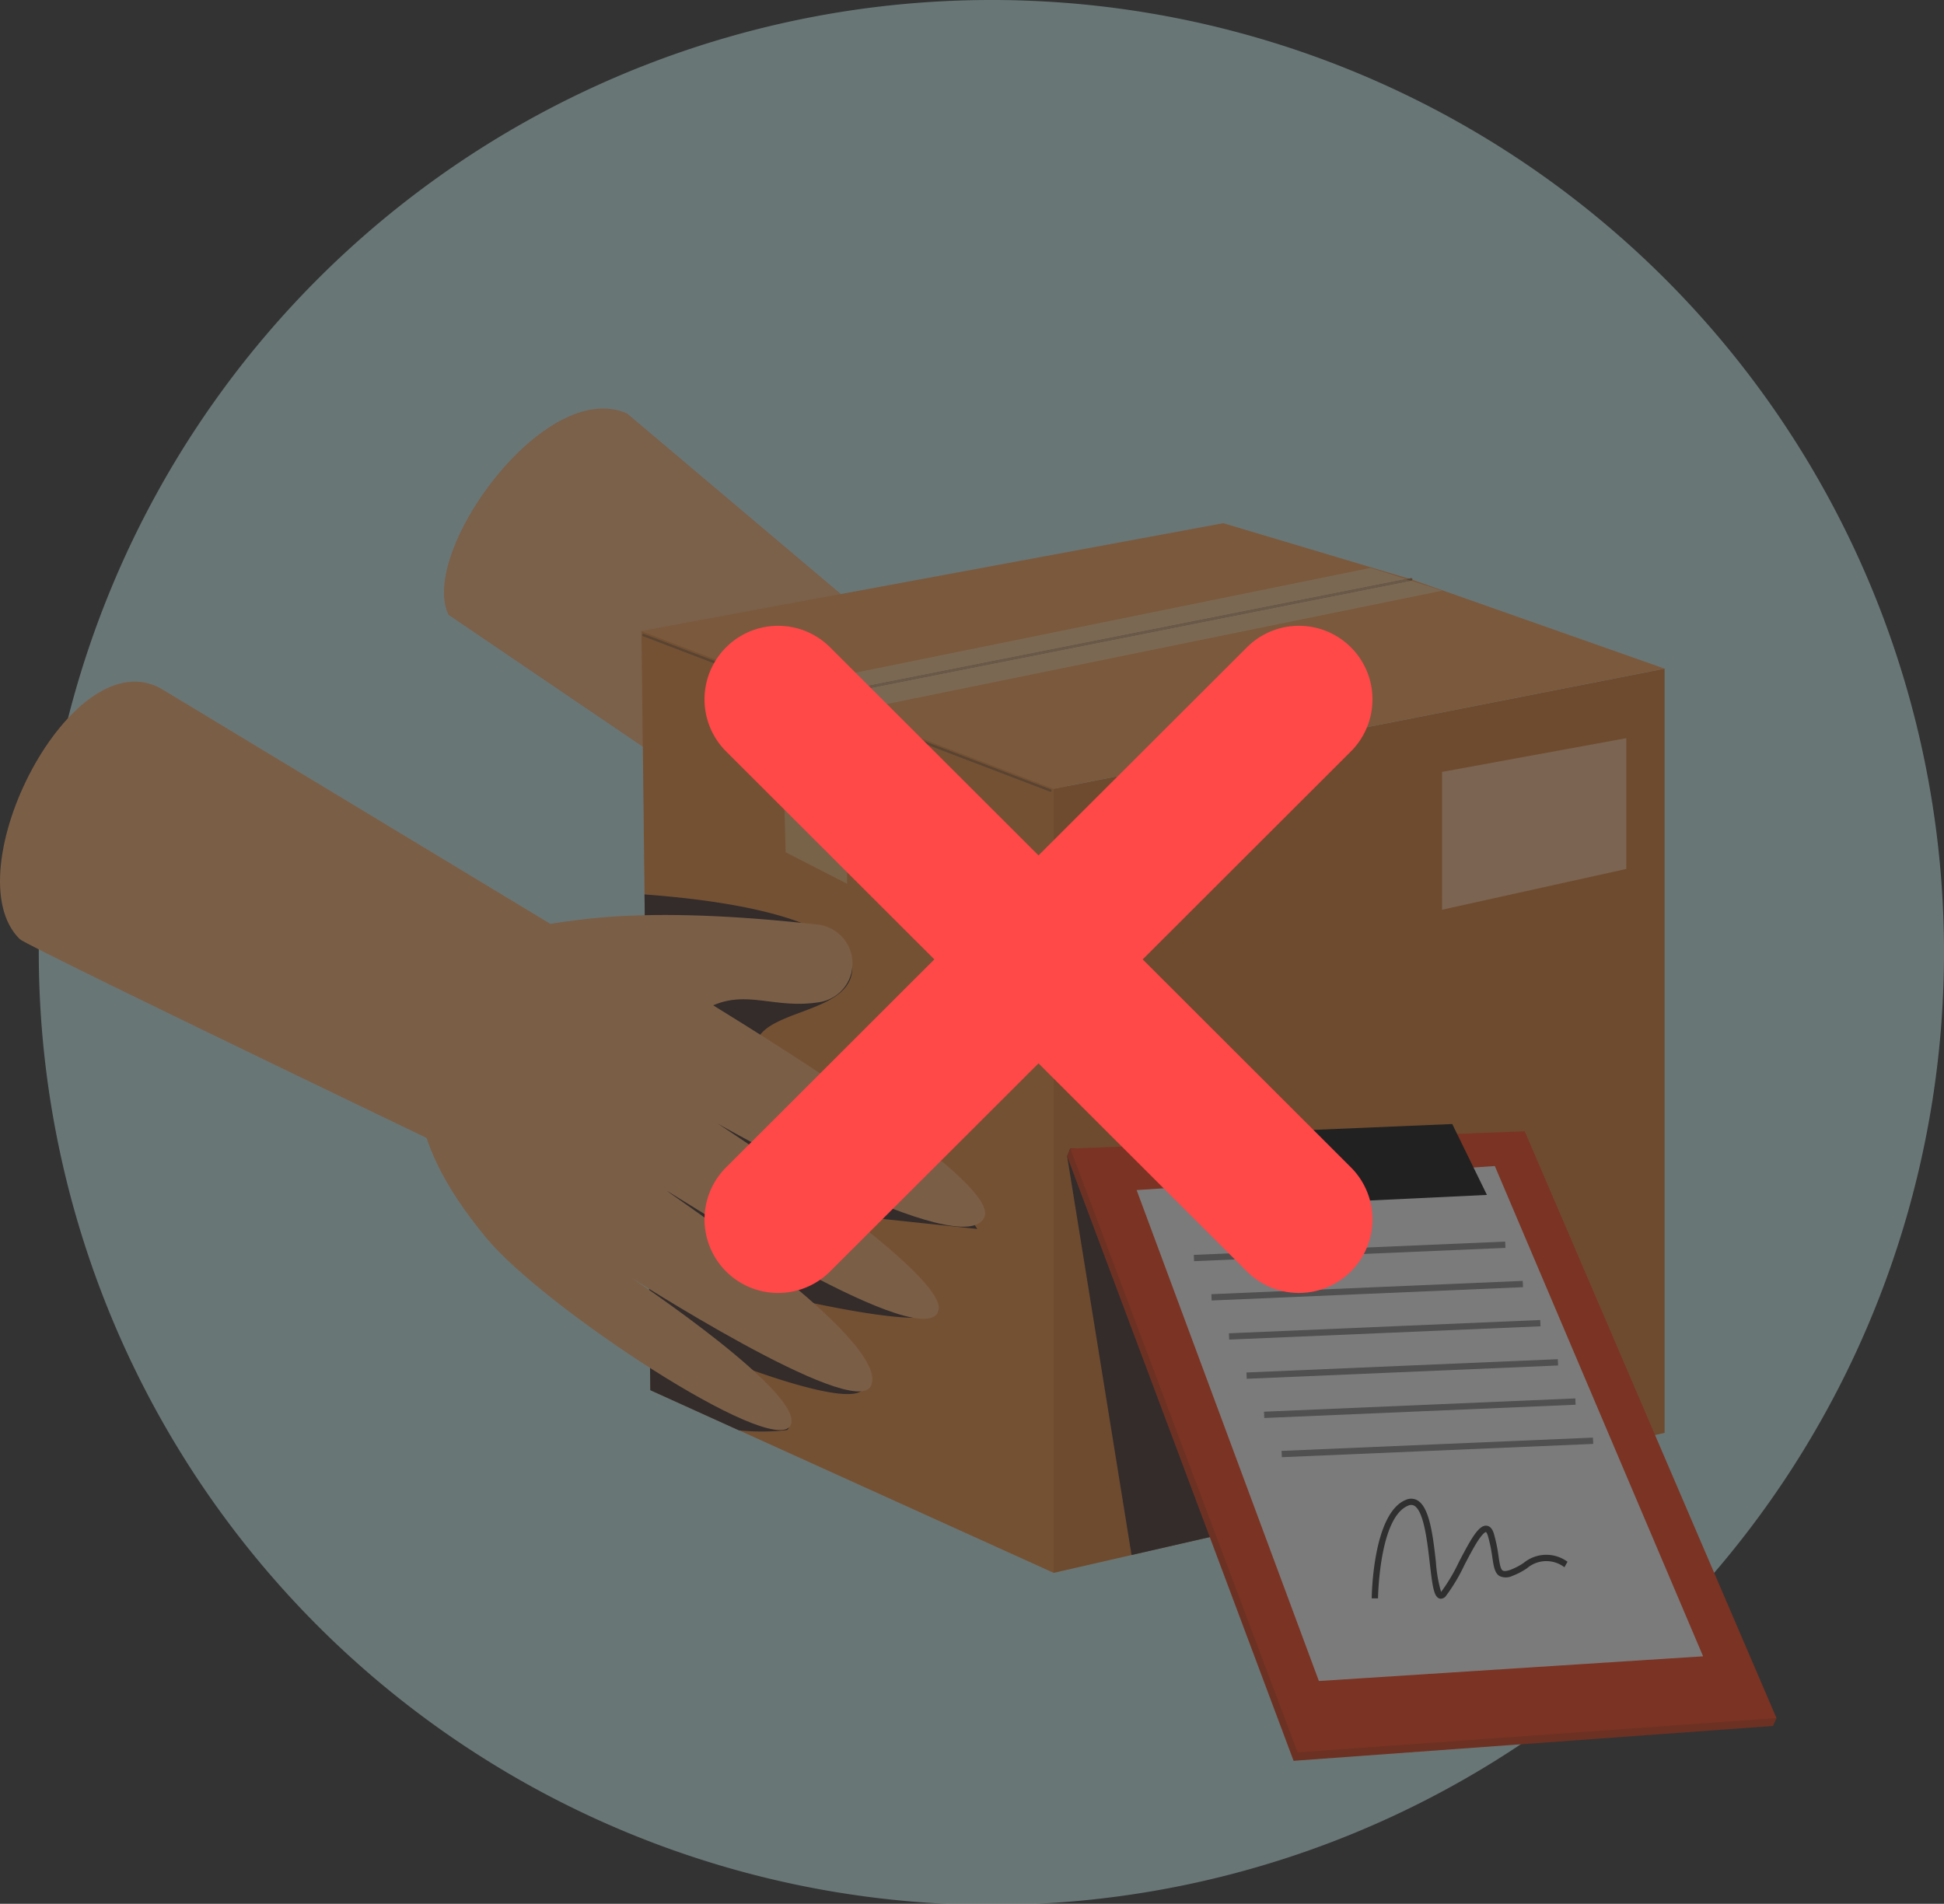 <svg xmlns="http://www.w3.org/2000/svg" width="85" height="83.258" viewBox="0 0 85 83.258">
  <rect x="0" y="0" width="85" height="83.258" fill="#333333" stroke="none"/>
  <g id="farmer_denied" transform="translate(1122 4842)">
    <g id="bg" transform="translate(-1122.87 -4842.72)" opacity="0.354">
      <path id="Fill-222" d="M117.444,42.349A41.652,41.652,0,1,1,75.792.72a41.64,41.64,0,0,1,41.652,41.629" transform="translate(-31.574)" fill="#d9ffff" fill-rule="evenodd" opacity="0.93"/>
      <path id="Fill-223" d="M405.747,376.44l-23.813-16.173c-1.31-2.719,4.217-10.413,7.811-8.8l20.516,17.326-4.514,7.647" transform="translate(-361.454 -332.661)" fill="#ffb373" fill-rule="evenodd"/>
      <path id="Fill-224" d="M904.71,613.954l26.715-6.123V574.41l-26.715,5.255v34.289" transform="translate(-857.771 -544.449)" fill="#d97826" fill-rule="evenodd"/>
      <path id="Fill-225" d="M595.886,455.971l-11.08-3.906-8.219-2.455-25.436,4.714,18.021,6.9,26.715-5.255" transform="translate(-522.232 -426.01)" fill="#ffa04f" fill-rule="evenodd"/>
      <path id="Fill-226" d="M569.142,549V583.29L551.508,575.3l-.388-33.2,18.022,6.9" transform="translate(-522.203 -513.786)" fill="#ee8932" fill-rule="evenodd"/>
      <path id="Fill-227" d="M694.8,502.031h.009l26.287-5.218a.054.054,0,0,0,.04-.063.051.051,0,0,0-.058-.043l-26.287,5.218a.055.055,0,0,0-.04.063.052.052,0,0,0,.049.045" transform="translate(-658.509 -470.703)" fill="#9e6331" fill-rule="evenodd"/>
      <path id="Fill-228" d="M569.719,551.365a.051.051,0,0,0,.047-.037.055.055,0,0,0-.031-.069l-17.795-6.8a.048.048,0,0,0-.064.033.056.056,0,0,0,.031.069l17.795,6.8.016,0" transform="translate(-522.919 -516.018)" fill="#9e6331" fill-rule="evenodd"/>
      <path id="Fill-229" d="M673.994,600.377,671.308,599l-.188-7.144,2.874,1.1v7.418" transform="translate(-636.087 -561.009)" fill="#f6bb71" fill-rule="evenodd"/>
      <path id="Fill-230" d="M703.652,504.661l-1.472-.564,25.933-5.147,1.375.437-25.835,5.274" transform="translate(-665.564 -472.835)" fill="#ffca8e" fill-rule="evenodd"/>
      <path id="Fill-231" d="M676.758,590.206l-.878-.336.878.336" transform="translate(-640.605 -559.121)" fill="#ffd6ab" fill-rule="evenodd"/>
      <path id="Fill-232" d="M677.03,493.633l-1.15-.441L701.4,488l1.539.49-25.909,5.143" transform="translate(-640.605 -462.443)" fill="#ffca8e" fill-rule="evenodd"/>
      <path id="Fill-233" d="M676.046,590.974l-1.475-.564.135-.027,1.473.564-.132.027m-1.665-.637-1.151-.44.135-.028,1.15.441-.135.027" transform="translate(-638.09 -559.121)" fill="#f6bb71" fill-rule="evenodd"/>
      <path id="Fill-234" d="M696,502.853l-.19-.073.135-.026,25.909-5.143.214.068-25.933,5.147-.135.027" transform="translate(-659.518 -471.563)" fill="#c99f70" fill-rule="evenodd"/>
      <path id="Fill-235" d="M673.975,591.583l-2.874-1.1v-.052l.109-.022,1.151.44.19.073,1.475.564-.049.01v.086" transform="translate(-636.068 -559.633)" fill="#c99f70" fill-rule="evenodd"/>
      <path id="Fill-236" d="M566.583,786.414c-.616.85-7.643-.907-7.643-.907s5.229,3.753,4.28,4.355-5.721-1.289-5.721-1.289,3.153,2.722,2.477,2.983a9.537,9.537,0,0,1-2.087.011l-3.876-1.757-.253-21.68c7.275.541,9.082,2.162,9.087,3.191.009,2.008-3.725,1.809-4.187,3.249s7.533,4.779,9.65,8.19l-7.657-.811s6.546,3.615,5.93,4.464" transform="translate(-524.709 -728.295)" fill="#33201b" fill-rule="evenodd"/>
      <path id="Fill-237" d="M415.918,786.353c2.967-.73,7.163-.73,12.4-.147a1.712,1.712,0,0,1,.124,3.381l-.076.013c-2.542.4-3.835-1.208-6.31,1.408-3.288,3.475-7.484,1.857-8.277-.011-.531-1.253.039-4.23,2.14-4.644" transform="translate(-391.684 -745.051)" fill="#ffae69" fill-rule="evenodd"/>
      <path id="Fill-238" d="M366.038,790.96c-2.049.164-4.9,1.176-5.879,3.559-1.166,2.849-1.691,5.667,2.131,10.293,2.512,3.041,12.492,9.608,13.3,8.218.761-1.318-6.842-6.4-7.032-6.523s9.832,6.343,10.559,4.78c.894-1.922-8.653-8.3-8.91-8.515s10.9,7.065,11.836,5.309c.8-1.489-9.628-8.261-9.628-8.261s10.851,6.182,11.669,4.066-18.041-12.926-18.041-12.926" transform="translate(-340.163 -749.961)" fill="#ffae69" fill-rule="evenodd"/>
      <path id="Fill-239" d="M25.687,608.471s-23.595-11.3-23.95-11.652c-2.961-2.887,2.3-13.277,6.243-10.917l22.373,13.524-4.666,9.045" transform="translate(0 -555.027)" fill="#ffae69" fill-rule="evenodd"/>
      <path id="Fill-240" d="M1245.987,634.05v5.72l-8.057,1.784v-6.028l8.057-1.476" transform="translate(-1174.007 -601.049)" fill="#ffbf8a" fill-rule="evenodd"/>
      <path id="Fill-241" d="M916.32,986.485l2.815,17.432,13.373-3.065L920.354,986.14h-3.9l-.136.345" transform="translate(-868.789 -935.193)" fill="#33201b" fill-rule="evenodd"/>
      <path id="Fill-242" d="M916.456,986.14l-.136.345,9.9,26.432,20.963-1.525.153-.345L916.456,986.14" transform="translate(-868.789 -935.193)" fill="#d62d06" fill-rule="evenodd"/>
      <path id="Fill-243" d="M918.98,972.1l9.941,26.41,20.937-1.5L938.85,971.35l-19.87.754" transform="translate(-871.313 -921.156)" fill="#ff3305" fill-rule="evenodd"/>
      <path id="Fill-244" d="M991.619,1001.15l9.107,21.442-16.8,1.08-7.969-21.47,15.659-1.051" transform="translate(-925.389 -949.438)" fill="#fff" fill-rule="evenodd"/>
      <path id="Fill-245" d="M1014.22,965.6l1.309,3.176,12.055-.575-1.516-3.1-11.849.5" transform="translate(-961.699 -915.225)" fill-rule="evenodd"/>
      <path id="Fill-246" d="M1024.962,1066.866l-.012-.275,13.614-.581.012.275-13.614.581" transform="translate(-971.882 -1010.992)" fill="#848484" fill-rule="evenodd"/>
      <path id="Fill-247" d="M1040.022,1100.5l-.012-.275,13.614-.582.012.275-13.613.582" transform="translate(-986.174 -1042.907)" fill="#848484" fill-rule="evenodd"/>
      <path id="Fill-248" d="M1055.092,1134.136l-.012-.275,13.613-.581.012.275-13.613.581" transform="translate(-1000.477 -1074.833)" fill="#848484" fill-rule="evenodd"/>
      <path id="Fill-249" d="M1070.152,1167.766l-.012-.275,13.613-.582.012.275-13.613.582" transform="translate(-1014.769 -1106.749)" fill="#848484" fill-rule="evenodd"/>
      <path id="Fill-250" d="M1085.212,1201.406l-.012-.275,13.613-.581.011.275-13.613.581" transform="translate(-1029.062 -1138.674)" fill="#848484" fill-rule="evenodd"/>
      <path id="Fill-251" d="M1100.272,1235.036l-.012-.275,13.614-.581.012.275-13.614.581" transform="translate(-1043.354 -1170.59)" fill="#848484" fill-rule="evenodd"/>
      <path id="Fill-252" d="M1180.619,1291.029a.222.222,0,0,1-.067-.011c-.245-.078-.307-.533-.425-1.555-.109-.949-.258-2.249-.671-2.5a.286.286,0,0,0-.271-.007c-1.268.507-1.32,4.02-1.32,4.055l-.275,0c0-.152.057-3.733,1.493-4.308a.555.555,0,0,1,.514.027c.53.316.675,1.583.8,2.7a6.005,6.005,0,0,0,.226,1.3l.006-.008a7.839,7.839,0,0,0,.772-1.3c.526-1.007.865-1.623,1.21-1.589.221.021.3.28.324.365a6.748,6.748,0,0,1,.2.976c.047.313.084.561.185.622.059.035.171.024.333-.033a2.849,2.849,0,0,0,.577-.3,1.56,1.56,0,0,1,1.92-.053l-.135.24a1.3,1.3,0,0,0-1.638.046,3.071,3.071,0,0,1-.632.33.657.657,0,0,1-.566.009c-.212-.128-.256-.417-.316-.817a6.492,6.492,0,0,0-.193-.938c-.046-.15-.087-.17-.087-.17s-.1,0-.361.4c-.181.281-.383.668-.579,1.042a7.8,7.8,0,0,1-.811,1.358.3.3,0,0,1-.22.118" transform="translate(-1116.742 -1220.391)" fill="#282828" fill-rule="evenodd"/>
    </g>
    <path id="Path_9168" data-name="Path 9168" d="M195.5,188.5l-9.105-9.095,9.105-9.095a3.217,3.217,0,0,0-4.548-4.552l-9.112,9.1-9.112-9.1a3.217,3.217,0,0,0-4.548,4.552l9.105,9.095L168.18,188.5a3.217,3.217,0,0,0,4.548,4.552l9.112-9.1,9.112,9.1A3.217,3.217,0,1,0,195.5,188.5Z" transform="translate(-1258.432 -4979.449)" fill="#ff4848"/>
  </g>
</svg>
